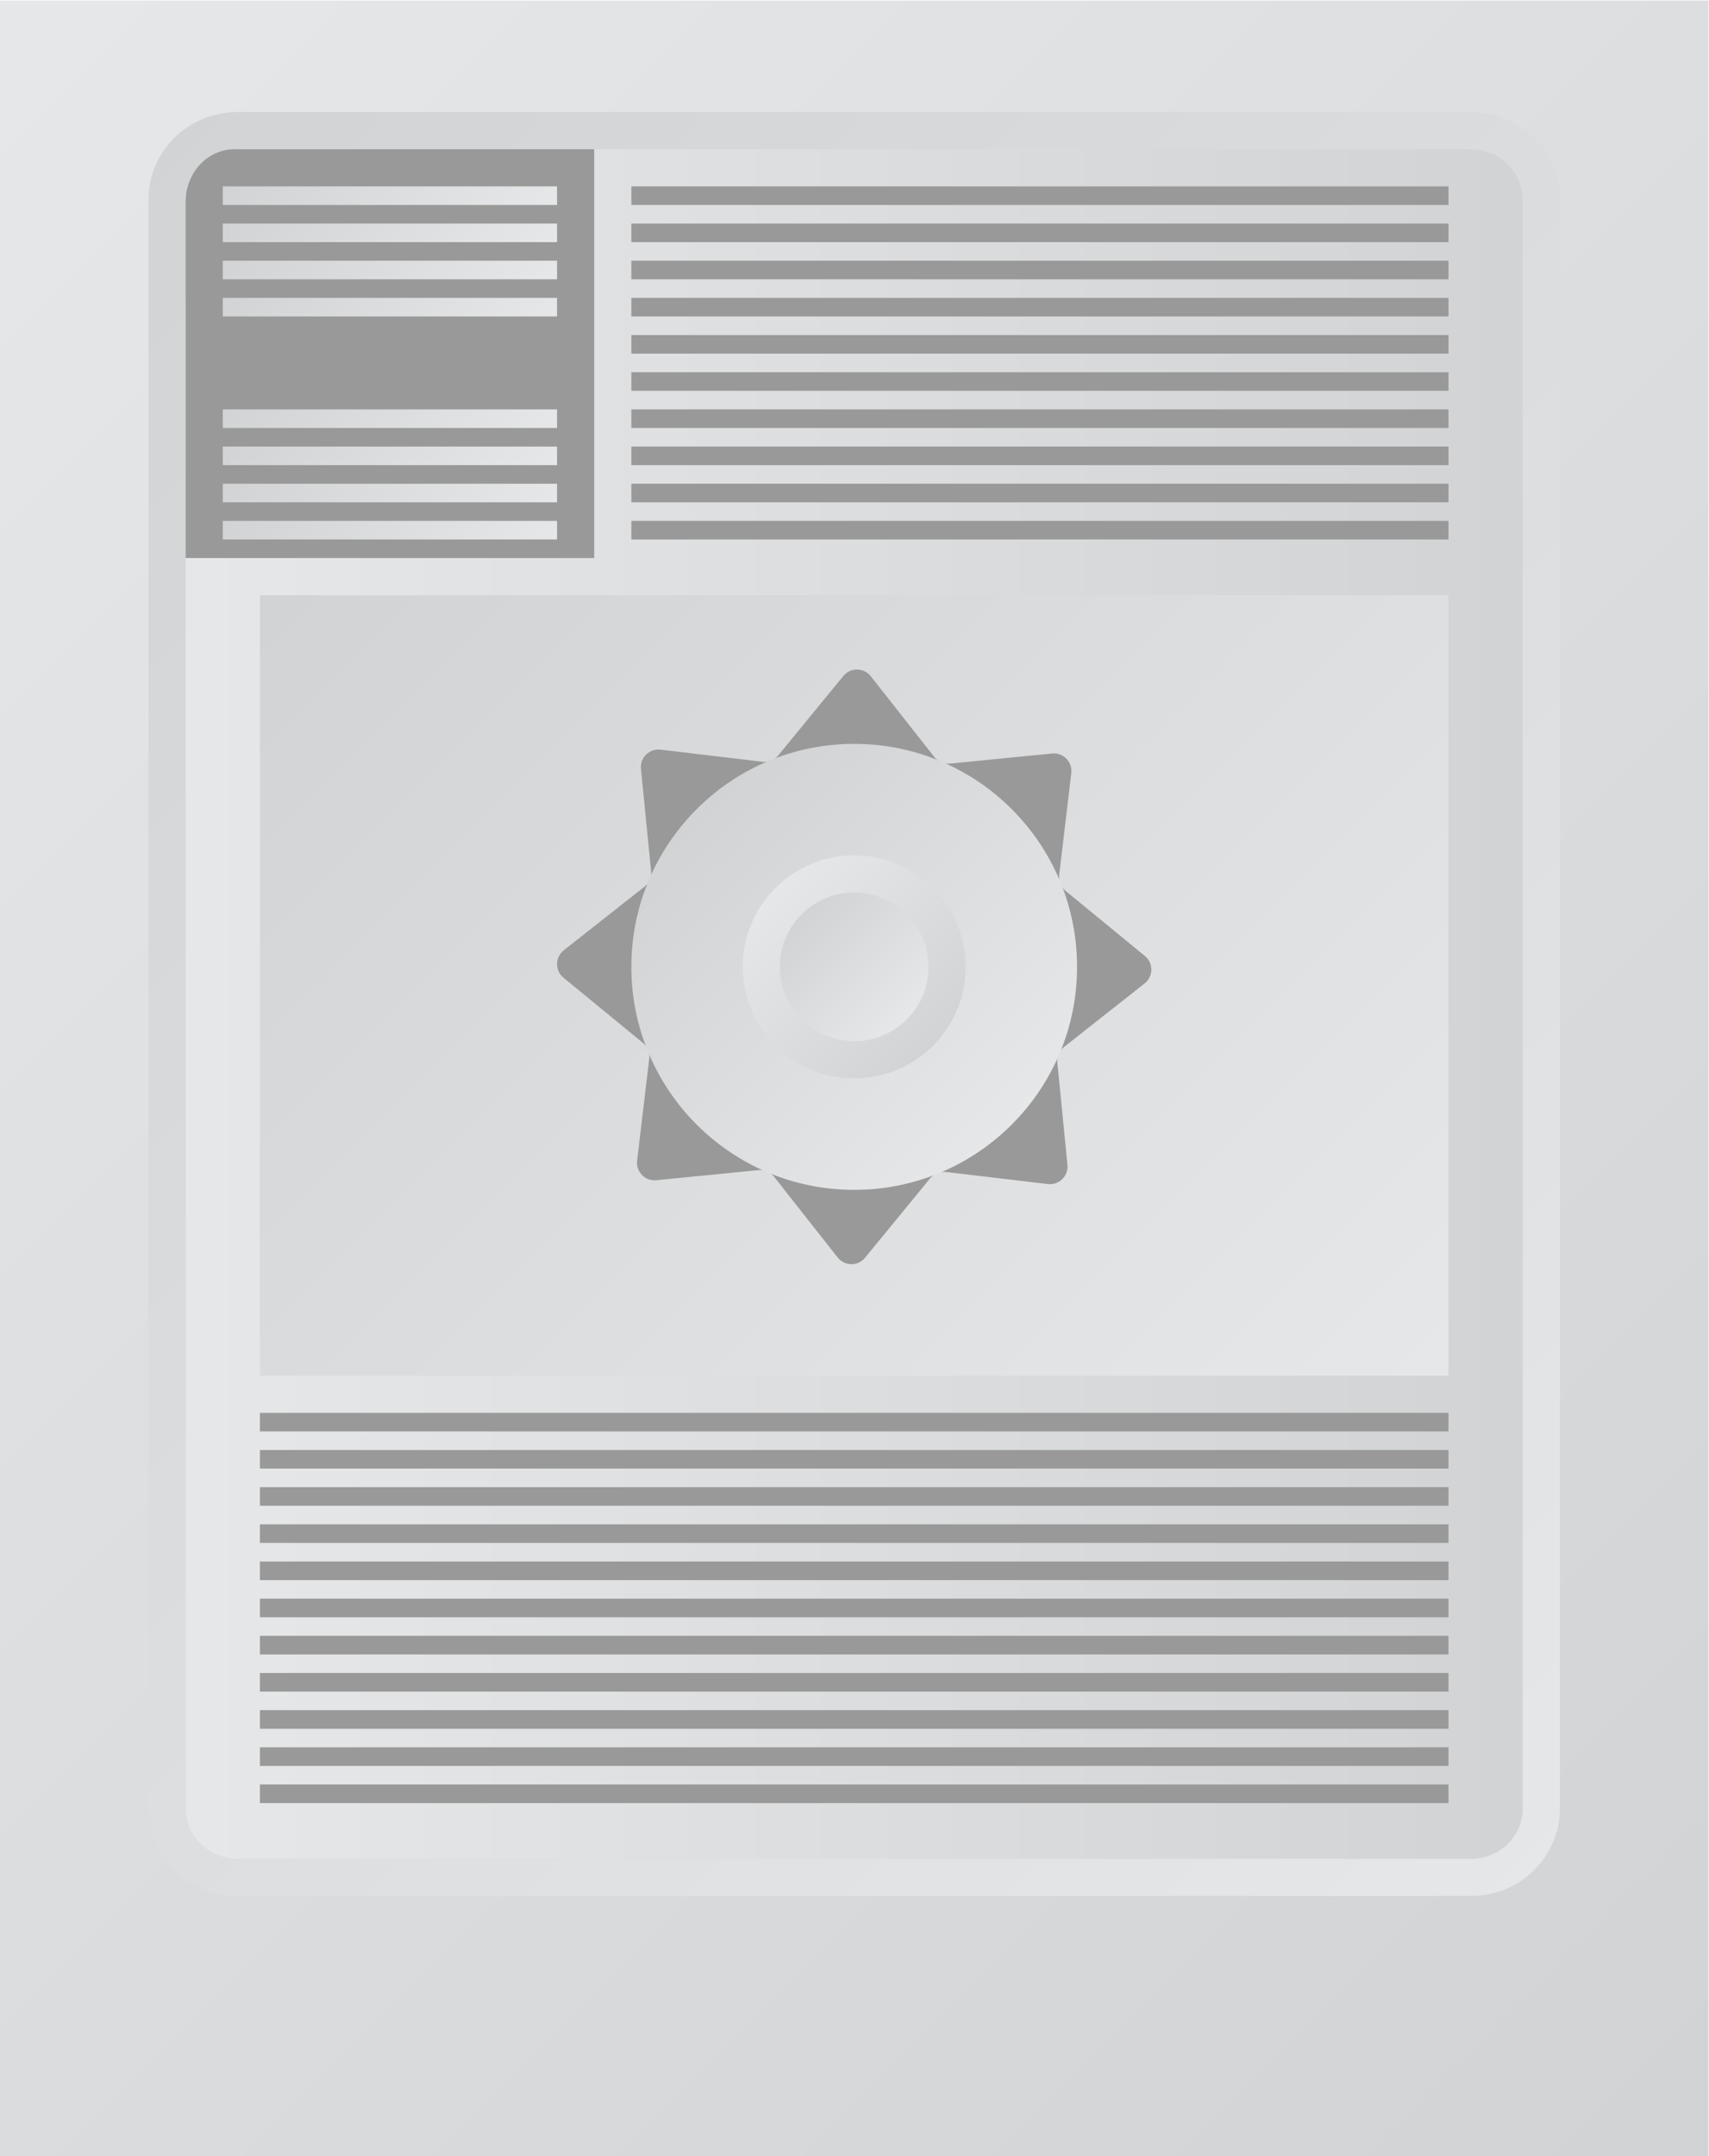<?xml version="1.0" encoding="UTF-8" standalone="no"?>
<svg
   xmlns:dc="http://purl.org/dc/elements/1.1/"
   xmlns:cc="http://creativecommons.org/ns#"
   xmlns:rdf="http://www.w3.org/1999/02/22-rdf-syntax-ns#"
   xmlns:svg="http://www.w3.org/2000/svg"
   xmlns="http://www.w3.org/2000/svg"
   viewBox="0 0 245.333 309.333"
   height="309.333"
   width="245.333"
   xml:space="preserve"
   id="svg2"
   version="1.1"><defs
     id="defs6"><clipPath
       id="clipPath18"
       clipPathUnits="userSpaceOnUse"><path
         id="path16"
         d="M 220,12 H 36 v 232 h 184 z" /></clipPath><linearGradient
       id="linearGradient28"
       spreadMethod="pad"
       gradientTransform="matrix(208,-208,-208,-208,24,232)"
       gradientUnits="userSpaceOnUse"
       y2="0"
       x2="1"
       y1="0"
       x1="0"><stop
         id="stop24"
         offset="0"
         style="stop-opacity:1;stop-color:#e6e7e8" /><stop
         id="stop26"
         offset="1"
         style="stop-opacity:1;stop-color:#d1d3d4" /></linearGradient><clipPath
       id="clipPath38"
       clipPathUnits="userSpaceOnUse"><path
         id="path36"
         d="M 61.556,228 C 58.487,228 56,225.572 56,222.574 v 0 V 49.425 C 56,46.429 58.487,44 61.556,44 v 0 h 132.888 c 3.068,0 5.556,2.429 5.556,5.425 v 0 173.149 c 0,2.998 -2.488,5.426 -5.556,5.426 v 0 z" /></clipPath><linearGradient
       id="linearGradient48"
       spreadMethod="pad"
       gradientTransform="matrix(144,0,0,-144,56,136)"
       gradientUnits="userSpaceOnUse"
       y2="0"
       x2="1"
       y1="0"
       x1="0"><stop
         id="stop44"
         offset="0"
         style="stop-opacity:1;stop-color:#e6e7e8" /><stop
         id="stop46"
         offset="1"
         style="stop-opacity:1;stop-color:#d1d3d4" /></linearGradient><clipPath
       id="clipPath58"
       clipPathUnits="userSpaceOnUse"><path
         id="path56"
         d="M 61.556,232 C 56.287,232 52,227.772 52,222.574 v 0 V 49.425 C 52,44.228 56.287,40 61.556,40 v 0 h 132.888 c 5.269,0 9.556,4.228 9.556,9.425 v 0 173.149 c 0,5.198 -4.287,9.426 -9.556,9.426 v 0 z M 56,49.425 v 173.149 c 0,2.998 2.487,5.426 5.556,5.426 v 0 h 132.888 c 3.068,0 5.556,-2.428 5.556,-5.426 v 0 V 49.425 C 200,46.429 197.512,44 194.444,44 v 0 H 61.556 C 58.487,44 56,46.429 56,49.425" /></clipPath><linearGradient
       id="linearGradient68"
       spreadMethod="pad"
       gradientTransform="matrix(-166.435,166.435,166.435,166.435,211.217,52.783)"
       gradientUnits="userSpaceOnUse"
       y2="0"
       x2="1"
       y1="0"
       x1="0"><stop
         id="stop64"
         offset="0"
         style="stop-opacity:1;stop-color:#e6e7e8" /><stop
         id="stop66"
         offset="1"
         style="stop-opacity:1;stop-color:#d1d3d4" /></linearGradient><clipPath
       id="clipPath78"
       clipPathUnits="userSpaceOnUse"><path
         id="path76"
         d="m 64,96 h 128 v 84 H 64 Z" /></clipPath><linearGradient
       id="linearGradient88"
       spreadMethod="pad"
       gradientTransform="matrix(-106,106,106,106,181,85)"
       gradientUnits="userSpaceOnUse"
       y2="0"
       x2="1"
       y1="0"
       x1="0"><stop
         id="stop84"
         offset="0"
         style="stop-opacity:1;stop-color:#e6e7e8" /><stop
         id="stop86"
         offset="1"
         style="stop-opacity:1;stop-color:#d1d3d4" /></linearGradient><clipPath
       id="clipPath98"
       clipPathUnits="userSpaceOnUse"><path
         id="path96"
         d="M 0,256 H 256 V 0 H 0 Z" /></clipPath><clipPath
       id="clipPath156"
       clipPathUnits="userSpaceOnUse"><path
         id="path154"
         d="m 104,140 c 0,-13.255 10.745,-24 24,-24 v 0 c 13.255,0 24,10.745 24,24 v 0 c 0,13.255 -10.745,24 -24,24 v 0 c -13.255,0 -24,-10.745 -24,-24" /></clipPath><linearGradient
       id="linearGradient166"
       spreadMethod="pad"
       gradientTransform="matrix(-33.941,33.941,33.941,33.941,144.971,123.029)"
       gradientUnits="userSpaceOnUse"
       y2="0"
       x2="1"
       y1="0"
       x1="0"><stop
         id="stop162"
         offset="0"
         style="stop-opacity:1;stop-color:#e6e7e8" /><stop
         id="stop164"
         offset="1"
         style="stop-opacity:1;stop-color:#d1d3d4" /></linearGradient><clipPath
       id="clipPath176"
       clipPathUnits="userSpaceOnUse"><path
         id="path174"
         d="m 116,140 c 0,-6.627 5.372,-12 12,-12 v 0 c 6.627,0 12,5.373 12,12 v 0 c 0,6.627 -5.373,12 -12,12 v 0 c -6.628,0 -12,-5.373 -12,-12" /></clipPath><linearGradient
       id="linearGradient186"
       spreadMethod="pad"
       gradientTransform="matrix(16.971,-16.971,-16.971,-16.971,119.515,148.485)"
       gradientUnits="userSpaceOnUse"
       y2="0"
       x2="1"
       y1="0"
       x1="0"><stop
         id="stop182"
         offset="0"
         style="stop-opacity:1;stop-color:#e6e7e8" /><stop
         id="stop184"
         offset="1"
         style="stop-opacity:1;stop-color:#d1d3d4" /></linearGradient><clipPath
       id="clipPath196"
       clipPathUnits="userSpaceOnUse"><path
         id="path194"
         d="m 120,140 c 0,-4.419 3.582,-8 8,-8 v 0 c 4.418,0 8,3.581 8,8 v 0 c 0,4.419 -3.582,8 -8,8 v 0 c -4.418,0 -8,-3.581 -8,-8" /></clipPath><linearGradient
       id="linearGradient206"
       spreadMethod="pad"
       gradientTransform="matrix(-11.314,11.314,11.314,11.314,133.657,134.343)"
       gradientUnits="userSpaceOnUse"
       y2="0"
       x2="1"
       y1="0"
       x1="0"><stop
         id="stop202"
         offset="0"
         style="stop-opacity:1;stop-color:#e6e7e8" /><stop
         id="stop204"
         offset="1"
         style="stop-opacity:1;stop-color:#d1d3d4" /></linearGradient><clipPath
       id="clipPath216"
       clipPathUnits="userSpaceOnUse"><path
         id="path214"
         d="m 60,222 h 36 v 2 H 60 Z" /></clipPath><linearGradient
       id="linearGradient226"
       spreadMethod="pad"
       gradientTransform="matrix(-19,19,19,19,87.5,213.5)"
       gradientUnits="userSpaceOnUse"
       y2="0"
       x2="1"
       y1="0"
       x1="0"><stop
         id="stop222"
         offset="0"
         style="stop-opacity:1;stop-color:#e6e7e8" /><stop
         id="stop224"
         offset="1"
         style="stop-opacity:1;stop-color:#d1d3d4" /></linearGradient><clipPath
       id="clipPath236"
       clipPathUnits="userSpaceOnUse"><path
         id="path234"
         d="m 60,218 h 36 v 2 H 60 Z" /></clipPath><linearGradient
       id="linearGradient246"
       spreadMethod="pad"
       gradientTransform="matrix(-19,19,19,19,87.5,209.5)"
       gradientUnits="userSpaceOnUse"
       y2="0"
       x2="1"
       y1="0"
       x1="0"><stop
         id="stop242"
         offset="0"
         style="stop-opacity:1;stop-color:#e6e7e8" /><stop
         id="stop244"
         offset="1"
         style="stop-opacity:1;stop-color:#d1d3d4" /></linearGradient><clipPath
       id="clipPath256"
       clipPathUnits="userSpaceOnUse"><path
         id="path254"
         d="m 60,214 h 36 v 2 H 60 Z" /></clipPath><linearGradient
       id="linearGradient266"
       spreadMethod="pad"
       gradientTransform="matrix(-19,19,19,19,87.5,205.5)"
       gradientUnits="userSpaceOnUse"
       y2="0"
       x2="1"
       y1="0"
       x1="0"><stop
         id="stop262"
         offset="0"
         style="stop-opacity:1;stop-color:#e6e7e8" /><stop
         id="stop264"
         offset="1"
         style="stop-opacity:1;stop-color:#d1d3d4" /></linearGradient><clipPath
       id="clipPath276"
       clipPathUnits="userSpaceOnUse"><path
         id="path274"
         d="m 60,210 h 36 v 2.001 H 60 Z" /></clipPath><linearGradient
       id="linearGradient286"
       spreadMethod="pad"
       gradientTransform="matrix(-19,19,19,19,87.5,201.5)"
       gradientUnits="userSpaceOnUse"
       y2="0"
       x2="1"
       y1="0"
       x1="0"><stop
         id="stop282"
         offset="0"
         style="stop-opacity:1;stop-color:#e6e7e8" /><stop
         id="stop284"
         offset="1"
         style="stop-opacity:1;stop-color:#d1d3d4" /></linearGradient><clipPath
       id="clipPath296"
       clipPathUnits="userSpaceOnUse"><path
         id="path294"
         d="m 60,198 h 36 v 2 H 60 Z" /></clipPath><linearGradient
       id="linearGradient306"
       spreadMethod="pad"
       gradientTransform="matrix(-19,19,19,19,87.5,189.5)"
       gradientUnits="userSpaceOnUse"
       y2="0"
       x2="1"
       y1="0"
       x1="0"><stop
         id="stop302"
         offset="0"
         style="stop-opacity:1;stop-color:#e6e7e8" /><stop
         id="stop304"
         offset="1"
         style="stop-opacity:1;stop-color:#d1d3d4" /></linearGradient><clipPath
       id="clipPath316"
       clipPathUnits="userSpaceOnUse"><path
         id="path314"
         d="m 60,194 h 36 v 2 H 60 Z" /></clipPath><linearGradient
       id="linearGradient326"
       spreadMethod="pad"
       gradientTransform="matrix(-19,19,19,19,87.5,185.5)"
       gradientUnits="userSpaceOnUse"
       y2="0"
       x2="1"
       y1="0"
       x1="0"><stop
         id="stop322"
         offset="0"
         style="stop-opacity:1;stop-color:#e6e7e8" /><stop
         id="stop324"
         offset="1"
         style="stop-opacity:1;stop-color:#d1d3d4" /></linearGradient><clipPath
       id="clipPath336"
       clipPathUnits="userSpaceOnUse"><path
         id="path334"
         d="m 60,190 h 36 v 2 H 60 Z" /></clipPath><linearGradient
       id="linearGradient346"
       spreadMethod="pad"
       gradientTransform="matrix(-19,19,19,19,87.5,181.5)"
       gradientUnits="userSpaceOnUse"
       y2="0"
       x2="1"
       y1="0"
       x1="0"><stop
         id="stop342"
         offset="0"
         style="stop-opacity:1;stop-color:#e6e7e8" /><stop
         id="stop344"
         offset="1"
         style="stop-opacity:1;stop-color:#d1d3d4" /></linearGradient><clipPath
       id="clipPath356"
       clipPathUnits="userSpaceOnUse"><path
         id="path354"
         d="m 60,186 h 36 v 2 H 60 Z" /></clipPath><linearGradient
       id="linearGradient366"
       spreadMethod="pad"
       gradientTransform="matrix(-19,19,19,19,87.5,177.5)"
       gradientUnits="userSpaceOnUse"
       y2="0"
       x2="1"
       y1="0"
       x1="0"><stop
         id="stop362"
         offset="0"
         style="stop-opacity:1;stop-color:#e6e7e8" /><stop
         id="stop364"
         offset="1"
         style="stop-opacity:1;stop-color:#d1d3d4" /></linearGradient></defs><g
     transform="matrix(1.333,0,0,-1.333,-48,325.333)"
     id="g10"><g
       id="g12"><g
         clip-path="url(#clipPath18)"
         id="g14"><g
           id="g20"><g
             id="g22"><path
               id="path30"
               style="fill:url(#linearGradient28);stroke:none"
               d="M 220,12 H 36 v 232 h 184 z" /></g></g></g></g><g
       id="g32"><g
         clip-path="url(#clipPath38)"
         id="g34"><g
           id="g40"><g
             id="g42"><path
               id="path50"
               style="fill:url(#linearGradient48);stroke:none"
               d="M 61.556,228 C 58.487,228 56,225.572 56,222.574 v 0 V 49.425 C 56,46.429 58.487,44 61.556,44 v 0 h 132.888 c 3.068,0 5.556,2.429 5.556,5.425 v 0 173.149 c 0,2.998 -2.488,5.426 -5.556,5.426 v 0 z" /></g></g></g></g><g
       id="g52"><g
         clip-path="url(#clipPath58)"
         id="g54"><g
           id="g60"><g
             id="g62"><path
               id="path70"
               style="fill:url(#linearGradient68);stroke:none"
               d="M 61.556,232 C 56.287,232 52,227.772 52,222.574 v 0 V 49.425 C 52,44.228 56.287,40 61.556,40 v 0 h 132.888 c 5.269,0 9.556,4.228 9.556,9.425 v 0 173.149 c 0,5.198 -4.287,9.426 -9.556,9.426 v 0 z M 56,49.425 v 173.149 c 0,2.998 2.487,5.426 5.556,5.426 v 0 h 132.888 c 3.068,0 5.556,-2.428 5.556,-5.426 v 0 V 49.425 C 200,46.429 197.512,44 194.444,44 v 0 H 61.556 C 58.487,44 56,46.429 56,49.425" /></g></g></g></g><g
       id="g72"><g
         clip-path="url(#clipPath78)"
         id="g74"><g
           id="g80"><g
             id="g82"><path
               id="path90"
               style="fill:url(#linearGradient88);stroke:none"
               d="m 64,96 h 128 v 84 H 64 Z" /></g></g></g></g><g
       id="g92"><g
         clip-path="url(#clipPath98)"
         id="g94"><path
           id="path100"
           style="fill:#999999;fill-opacity:1;fill-rule:nonzero;stroke:none"
           d="M 192,90 H 64 v 2 h 128 z" /><path
           id="path102"
           style="fill:#999999;fill-opacity:1;fill-rule:nonzero;stroke:none"
           d="M 192,86 H 64 v 2 h 128 z" /><path
           id="path104"
           style="fill:#999999;fill-opacity:1;fill-rule:nonzero;stroke:none"
           d="M 192,82 H 64 v 2 h 128 z" /><path
           id="path106"
           style="fill:#999999;fill-opacity:1;fill-rule:nonzero;stroke:none"
           d="M 192,78 H 64 v 2 h 128 z" /><path
           id="path108"
           style="fill:#999999;fill-opacity:1;fill-rule:nonzero;stroke:none"
           d="M 192,74 H 64 v 2 h 128 z" /><path
           id="path110"
           style="fill:#999999;fill-opacity:1;fill-rule:nonzero;stroke:none"
           d="M 192,70 H 64 v 2 h 128 z" /><path
           id="path112"
           style="fill:#999999;fill-opacity:1;fill-rule:nonzero;stroke:none"
           d="M 192,66 H 64 v 2 h 128 z" /><path
           id="path114"
           style="fill:#999999;fill-opacity:1;fill-rule:nonzero;stroke:none"
           d="M 192,62 H 64 v 2 h 128 z" /><path
           id="path116"
           style="fill:#999999;fill-opacity:1;fill-rule:nonzero;stroke:none"
           d="M 192,58 H 64 v 2 h 128 z" /><path
           id="path118"
           style="fill:#999999;fill-opacity:1;fill-rule:nonzero;stroke:none"
           d="M 192,54 H 64 v 2 h 128 z" /><path
           id="path120"
           style="fill:#999999;fill-opacity:1;fill-rule:nonzero;stroke:none"
           d="M 192,50 H 64 v 2 h 128 z" /><path
           id="path122"
           style="fill:#999999;fill-opacity:1;fill-rule:nonzero;stroke:none"
           d="m 192,222 h -88 v 2 h 88 z" /><path
           id="path124"
           style="fill:#999999;fill-opacity:1;fill-rule:nonzero;stroke:none"
           d="m 192,218 h -88 v 2 h 88 z" /><path
           id="path126"
           style="fill:#999999;fill-opacity:1;fill-rule:nonzero;stroke:none"
           d="m 192,214 h -88 v 2 h 88 z" /><path
           id="path128"
           style="fill:#999999;fill-opacity:1;fill-rule:nonzero;stroke:none"
           d="m 192,210 h -88 v 2 h 88 z" /><path
           id="path130"
           style="fill:#999999;fill-opacity:1;fill-rule:nonzero;stroke:none"
           d="m 192,206 h -88 v 2 h 88 z" /><path
           id="path132"
           style="fill:#999999;fill-opacity:1;fill-rule:nonzero;stroke:none"
           d="m 192,202 h -88 v 2 h 88 z" /><path
           id="path134"
           style="fill:#999999;fill-opacity:1;fill-rule:nonzero;stroke:none"
           d="m 192,198 h -88 v 2 h 88 z" /><path
           id="path136"
           style="fill:#999999;fill-opacity:1;fill-rule:nonzero;stroke:none"
           d="m 192,194 h -88 v 2 h 88 z" /><path
           id="path138"
           style="fill:#999999;fill-opacity:1;fill-rule:nonzero;stroke:none"
           d="m 192,190 h -88 v 2 h 88 z" /><path
           id="path140"
           style="fill:#999999;fill-opacity:1;fill-rule:nonzero;stroke:none"
           d="m 192,186 h -88 v 2 h 88 z" /><g
           transform="translate(100,184)"
           id="g142"><path
             id="path144"
             style="fill:#999999;fill-opacity:1;fill-rule:nonzero;stroke:none"
             d="m 0,0 h -44 v 38.383 c 0,3.102 2.364,5.617 5.28,5.617 H 0 Z" /></g><g
           transform="translate(138.302,161.875)"
           id="g146"><path
             id="path148"
             style="fill:#999999;fill-opacity:1;fill-rule:nonzero;stroke:none"
             d="m 0,0 11.009,1.089 c 1.204,0.119 2.209,-0.906 2.067,-2.108 l -1.305,-10.986 c -0.076,-0.641 0.18,-1.277 0.68,-1.687 l 8.554,-7.015 c 0.936,-0.767 0.922,-2.202 -0.029,-2.951 l -8.69,-6.846 c -0.508,-0.399 -0.776,-1.03 -0.713,-1.673 l 1.089,-11.01 c 0.119,-1.203 -0.906,-2.208 -2.108,-2.066 l -10.986,1.305 c -0.641,0.076 -1.277,-0.18 -1.687,-0.68 l -7.015,-8.554 c -0.767,-0.936 -2.202,-0.922 -2.951,0.029 l -6.846,8.69 c -0.399,0.508 -1.03,0.776 -1.673,0.713 l -11.01,-1.089 c -1.203,-0.119 -2.208,0.906 -2.066,2.107 l 1.305,10.986 c 0.076,0.642 -0.18,1.278 -0.68,1.687 l -8.554,7.016 c -0.936,0.767 -0.922,2.202 0.029,2.951 l 8.69,6.845 c 0.508,0.4 0.776,1.031 0.713,1.674 l -1.089,11.009 c -0.119,1.204 0.906,2.209 2.107,2.067 l 10.986,-1.305 c 0.642,-0.076 1.278,0.18 1.688,0.68 l 7.015,8.554 c 0.767,0.936 2.202,0.921 2.951,-0.029 L -1.673,0.712 C -1.274,0.205 -0.643,-0.064 0,0" /></g></g></g><g
       id="g150"><g
         clip-path="url(#clipPath156)"
         id="g152"><g
           id="g158"><g
             id="g160"><path
               id="path168"
               style="fill:url(#linearGradient166);stroke:none"
               d="m 104,140 c 0,-13.255 10.745,-24 24,-24 v 0 c 13.255,0 24,10.745 24,24 v 0 c 0,13.255 -10.745,24 -24,24 v 0 c -13.255,0 -24,-10.745 -24,-24" /></g></g></g></g><g
       id="g170"><g
         clip-path="url(#clipPath176)"
         id="g172"><g
           id="g178"><g
             id="g180"><path
               id="path188"
               style="fill:url(#linearGradient186);stroke:none"
               d="m 116,140 c 0,-6.627 5.372,-12 12,-12 v 0 c 6.627,0 12,5.373 12,12 v 0 c 0,6.627 -5.373,12 -12,12 v 0 c -6.628,0 -12,-5.373 -12,-12" /></g></g></g></g><g
       id="g190"><g
         clip-path="url(#clipPath196)"
         id="g192"><g
           id="g198"><g
             id="g200"><path
               id="path208"
               style="fill:url(#linearGradient206);stroke:none"
               d="m 120,140 c 0,-4.419 3.582,-8 8,-8 v 0 c 4.418,0 8,3.581 8,8 v 0 c 0,4.419 -3.582,8 -8,8 v 0 c -4.418,0 -8,-3.581 -8,-8" /></g></g></g></g><g
       id="g210"><g
         clip-path="url(#clipPath216)"
         id="g212"><g
           id="g218"><g
             id="g220"><path
               id="path228"
               style="fill:url(#linearGradient226);stroke:none"
               d="m 60,222 h 36 v 2 H 60 Z" /></g></g></g></g><g
       id="g230"><g
         clip-path="url(#clipPath236)"
         id="g232"><g
           id="g238"><g
             id="g240"><path
               id="path248"
               style="fill:url(#linearGradient246);stroke:none"
               d="m 60,218 h 36 v 2 H 60 Z" /></g></g></g></g><g
       id="g250"><g
         clip-path="url(#clipPath256)"
         id="g252"><g
           id="g258"><g
             id="g260"><path
               id="path268"
               style="fill:url(#linearGradient266);stroke:none"
               d="m 60,214 h 36 v 2 H 60 Z" /></g></g></g></g><g
       id="g270"><g
         clip-path="url(#clipPath276)"
         id="g272"><g
           id="g278"><g
             id="g280"><path
               id="path288"
               style="fill:url(#linearGradient286);stroke:none"
               d="m 60,210 h 36 v 2.001 H 60 Z" /></g></g></g></g><g
       id="g290"><g
         clip-path="url(#clipPath296)"
         id="g292"><g
           id="g298"><g
             id="g300"><path
               id="path308"
               style="fill:url(#linearGradient306);stroke:none"
               d="m 60,198 h 36 v 2 H 60 Z" /></g></g></g></g><g
       id="g310"><g
         clip-path="url(#clipPath316)"
         id="g312"><g
           id="g318"><g
             id="g320"><path
               id="path328"
               style="fill:url(#linearGradient326);stroke:none"
               d="m 60,194 h 36 v 2 H 60 Z" /></g></g></g></g><g
       id="g330"><g
         clip-path="url(#clipPath336)"
         id="g332"><g
           id="g338"><g
             id="g340"><path
               id="path348"
               style="fill:url(#linearGradient346);stroke:none"
               d="m 60,190 h 36 v 2 H 60 Z" /></g></g></g></g><g
       id="g350"><g
         clip-path="url(#clipPath356)"
         id="g352"><g
           id="g358"><g
             id="g360"><path
               id="path368"
               style="fill:url(#linearGradient366);stroke:none"
               d="m 60,186 h 36 v 2 H 60 Z" /></g></g></g></g></g></svg>